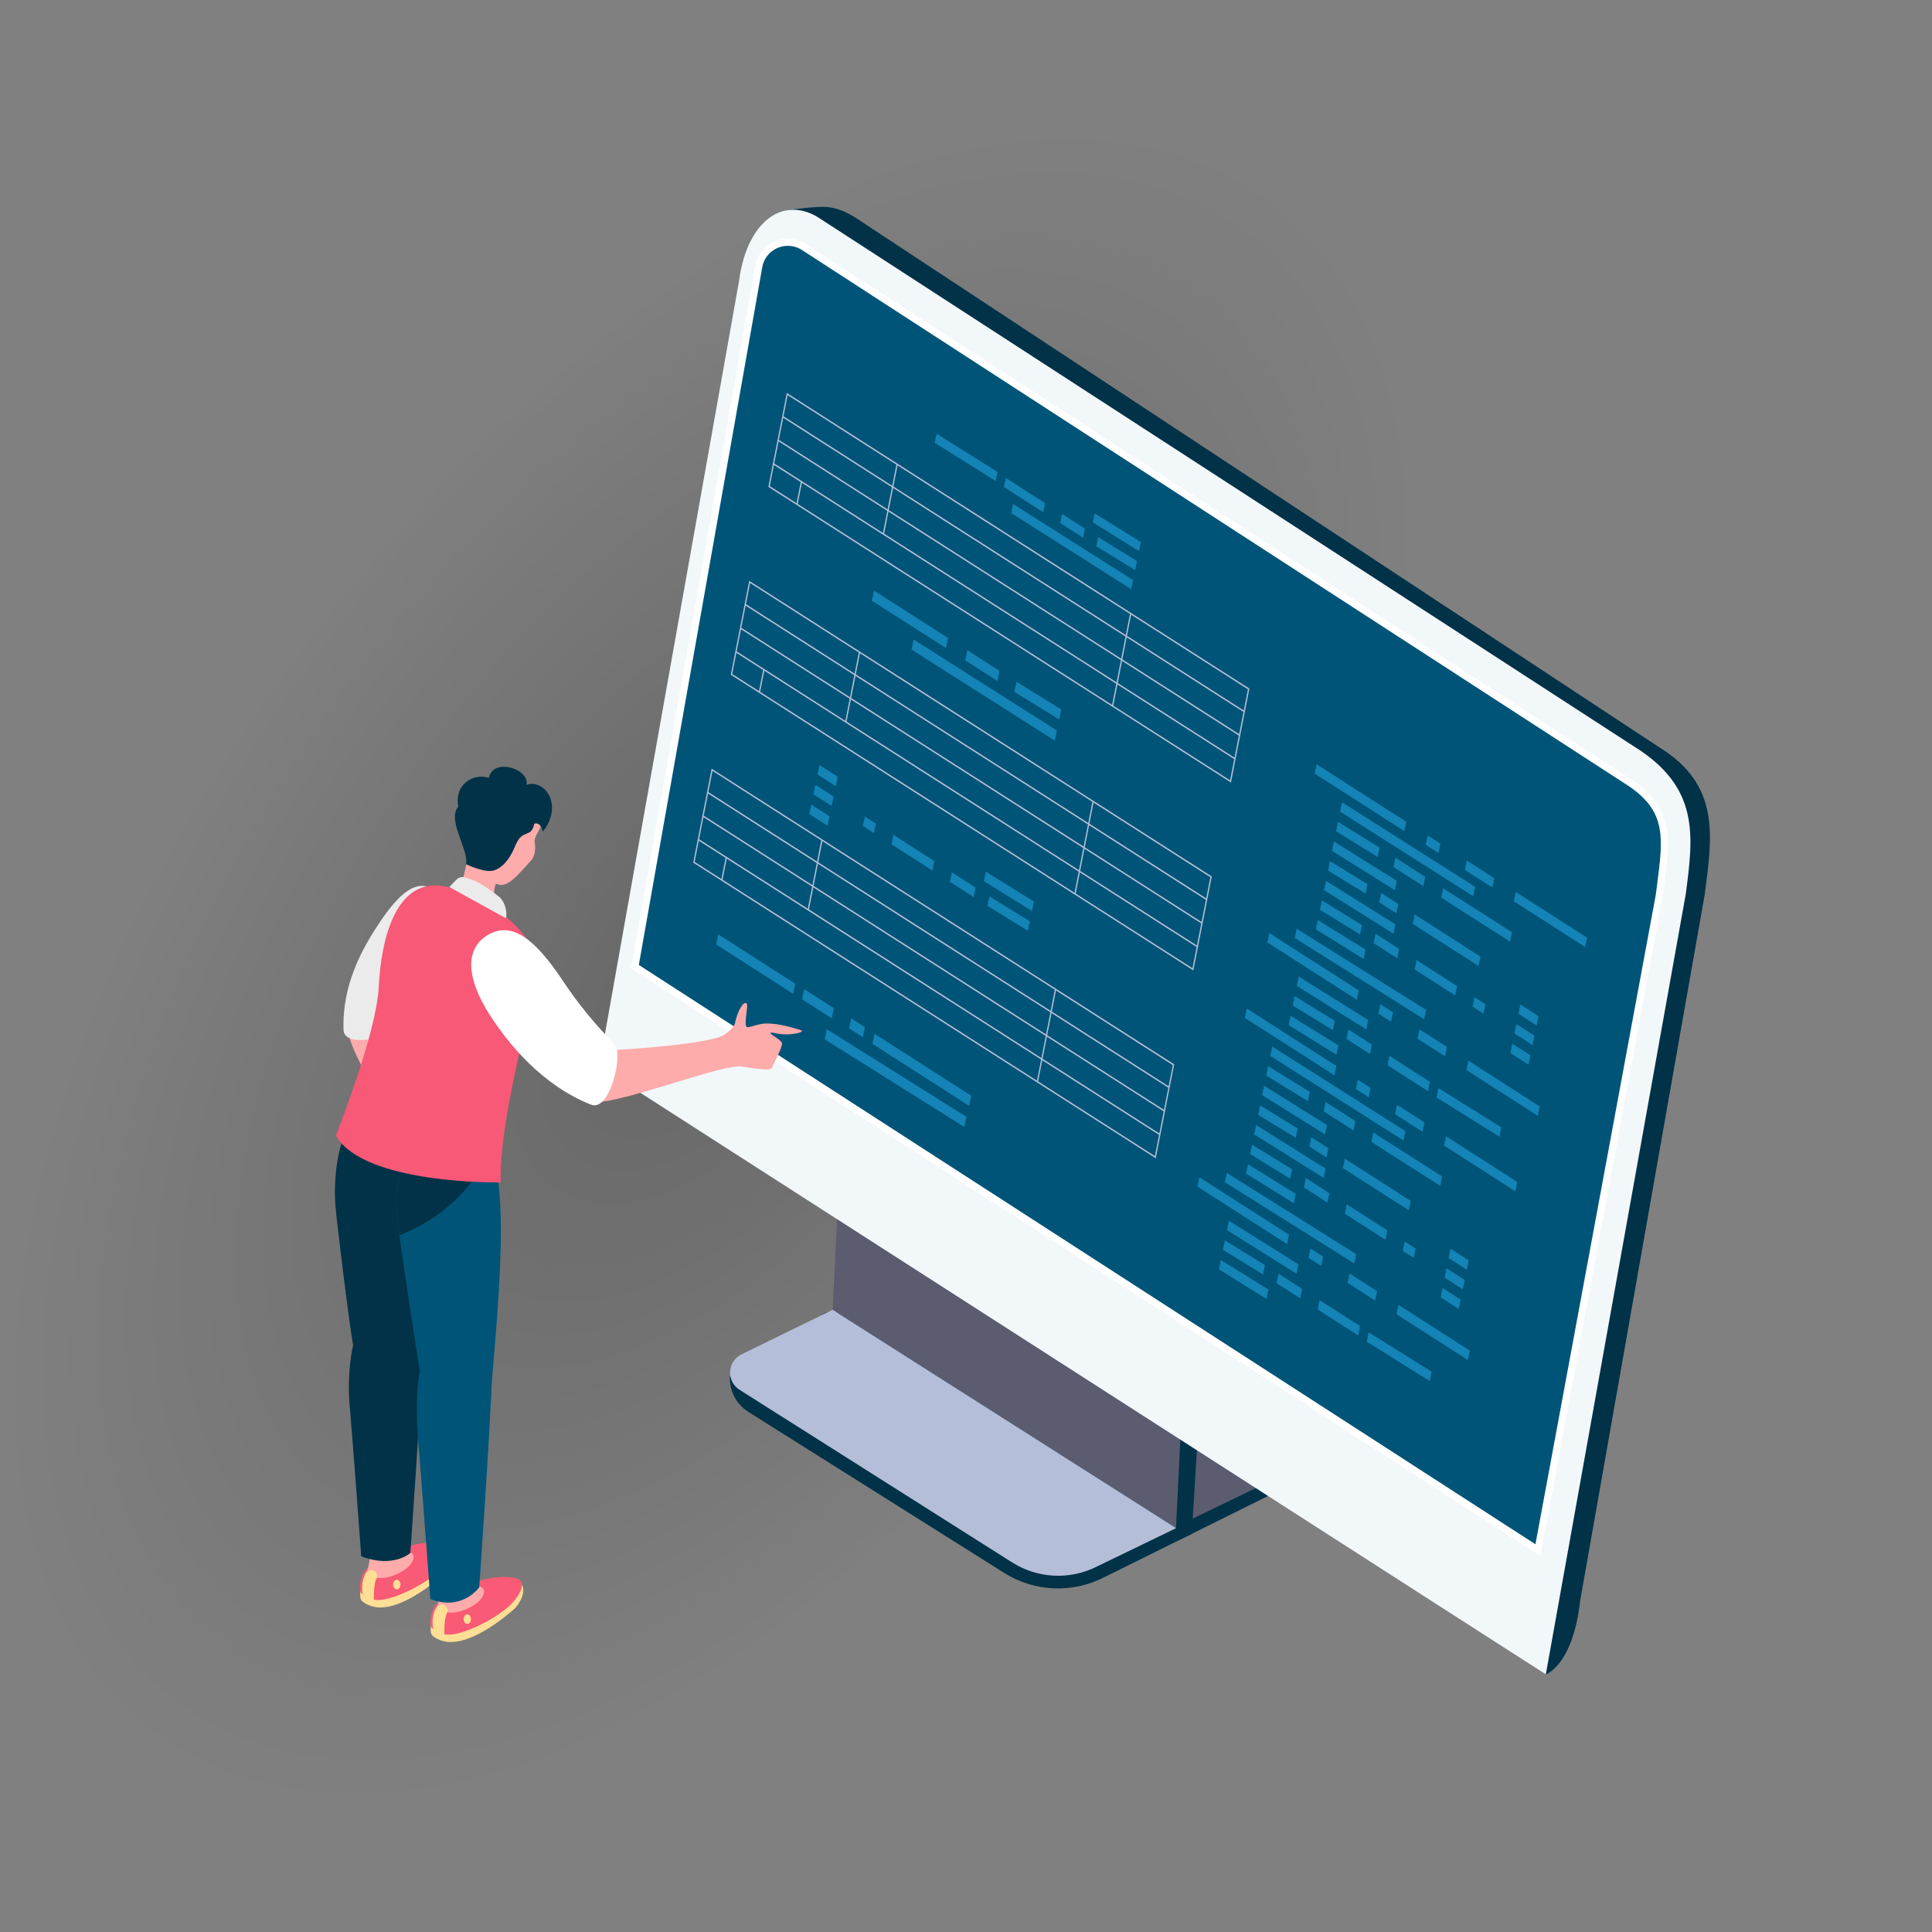 <svg width="300" height="300" viewBox="0 0 300 300" fill="none" xmlns="http://www.w3.org/2000/svg">
<rect x="0" y="0" width="300" height="300" fill="#808080" stroke="none"/>
<path d="M0.961 205.408C-7.012 270.332 35.516 298.163 95.981 267.575C156.439 236.924 211.872 159.513 219.845 94.587C227.822 29.63 185.314 1.8 124.853 32.484C64.388 63.069 8.927 140.546 0.961 205.408Z" fill="url(#paint0_radial)"/>
<path d="M126.485 206.376L126.447 207.154C126.338 209.359 127.421 211.443 129.277 212.629L168.954 237.602C173.66 240.604 179.138 241.206 184.107 238.647L202.976 229.284L200.549 228.398L199.422 228.243L126.485 206.376Z" fill="#023248"/>
<path d="M127.927 209.21L170.183 235.97C174.193 238.554 179.276 238.803 183.519 236.623L200.549 228.397L170.415 208.974L128.194 203.743C126.031 204.855 125.882 207.892 127.927 209.21Z" fill="#5B5C70"/>
<path d="M129.996 203.832L184.954 215.099L186.407 216.153L185.061 238.176H185.06L171.465 244.913C166.496 247.471 160.551 247.19 155.845 244.187L116.168 219.214C114.313 218.028 113.231 215.944 113.339 213.739L129.996 203.832Z" fill="#023248"/>
<path d="M182.61 237.273L129.295 203.387L130.409 180.647L183.687 215.282L182.61 237.273Z" fill="#5B5C70"/>
<path d="M114.819 215.795L157.076 242.555C161.086 245.139 166.169 245.388 170.412 243.208L182.633 237.289L129.296 203.388L115.087 210.329C112.924 211.44 112.774 214.477 114.819 215.795Z" fill="#B4BED8"/>
<path d="M132.927 33.859L257.576 115.994C267.249 121.907 265.867 129.935 264.694 138.979L245.36 248.603C244.224 258.639 240.037 260 240.037 260L115.07 178.385C109.372 174.712 105.12 165.59 106.293 156.546L121.969 32.687C121.969 32.687 126.976 31.91 128.737 32.178C129.651 32.317 130.964 32.593 132.927 33.859Z" fill="#023248"/>
<path d="M93.039 165.582L114.767 43.59C115.715 36.267 119.565 32.009 124.025 32.63C125.054 32.767 126.143 33.165 127.216 33.866L253.581 115.813C264.009 122.213 262.942 129.8 261.765 138.839L240.034 259.998L93.039 165.582Z" fill="#F2F7FA"/>
<path d="M98.594 150.099L238.812 240.696L257.647 139.057C258.686 130.766 259.862 125.91 252.858 121.374L124.822 38.359C122.951 37.151 120.67 37.507 119.217 38.839C118.49 39.512 117.978 40.422 117.805 41.5L98.594 150.099Z" fill="#005478"/>
<path d="M239.202 241.601L97.99 150.362L98.054 150.003L117.265 41.405C117.45 40.251 117.996 39.223 118.844 38.437C120.574 36.85 123.154 36.63 125.119 37.898L253.156 120.914C259.981 125.335 259.35 130.179 258.398 137.511L258.19 139.125L239.202 241.601ZM99.197 149.836L238.422 239.791L257.107 138.956L257.31 137.368C258.274 129.96 258.804 125.878 252.559 121.833L124.523 38.818C122.98 37.823 120.948 37.997 119.587 39.243C118.924 39.858 118.493 40.669 118.346 41.587L99.197 149.836Z" fill="white"/>
<path d="M218.061 129.051L204.148 120.133L204.447 118.681L218.36 127.597L218.061 129.051Z" fill="#1483B5"/>
<path d="M223.366 132.453L221.389 131.186L221.687 129.731L223.664 130.998L223.366 132.453Z" fill="#1483B5"/>
<path d="M214.162 140.112L214.46 138.658L217.124 140.365L216.825 141.819L214.162 140.112Z" fill="#1483B5"/>
<path d="M235.787 157.426L236.085 155.971L238.9 157.776L238.602 159.231L235.787 157.426Z" fill="#1483B5"/>
<path d="M235.16 160.474L235.459 159.019L238.274 160.824L237.976 162.28L235.16 160.474Z" fill="#1483B5"/>
<path d="M228.758 139.16L208.102 126.039C208.097 126.036 208.091 126.03 208.086 126.027L208.383 124.575C208.389 124.579 208.394 124.581 208.4 124.584L229.055 137.705L228.758 139.16Z" fill="#1483B5"/>
<path d="M213.929 133.065L207.477 129.087C207.472 129.084 207.466 129.078 207.461 129.075L207.758 127.625C207.764 127.628 207.769 127.629 207.775 127.633L214.227 131.611L213.929 133.065Z" fill="#1483B5"/>
<path d="M216.603 138.228L206.852 132.135C206.847 132.132 206.841 132.126 206.836 132.123L207.133 130.672C207.139 130.676 207.144 130.677 207.15 130.681L216.9 136.774L216.603 138.228Z" fill="#1483B5"/>
<path d="M232.831 176.513L223.081 170.421C223.075 170.417 223.071 170.412 223.064 170.409L223.362 168.957C223.367 168.96 223.373 168.963 223.379 168.966L233.13 175.059L232.831 176.513Z" fill="#1483B5"/>
<path d="M216.381 144.984L205.602 138.231C205.597 138.228 205.593 138.222 205.586 138.219C205.586 138.219 205.895 136.773 205.901 136.776L216.679 143.529L216.381 144.984Z" fill="#1483B5"/>
<path d="M219.367 143.449L219.665 141.994L229.893 148.552L229.595 150.007L219.367 143.449Z" fill="#1483B5"/>
<path d="M211.189 145.098C211.174 145.09 211.161 145.086 211.147 145.077L204.977 141.28C204.972 141.277 204.968 141.272 204.961 141.268L205.258 139.818C205.264 139.821 205.269 139.822 205.276 139.827L211.445 143.623C211.458 143.632 211.47 143.644 211.483 143.654L211.189 145.098Z" fill="#1483B5"/>
<path d="M211.74 148.908L204.35 144.328C204.345 144.325 204.341 144.32 204.334 144.316L204.631 142.866C204.637 142.869 204.642 142.87 204.648 142.874L212.039 147.453L211.74 148.908Z" fill="#1483B5"/>
<path d="M219.705 150.565C219.692 150.557 219.682 150.546 219.67 150.537L219.966 149.091C219.979 149.098 219.991 149.102 220.003 149.11L226.261 153.123L225.962 154.578L219.705 150.565Z" fill="#1483B5"/>
<path d="M230.36 157.396L228.666 156.31L228.964 154.855L230.659 155.942L230.36 157.396Z" fill="#1483B5"/>
<path d="M246.14 147.055L235.066 139.955L235.365 138.5L246.438 145.6L246.14 147.055Z" fill="#1483B5"/>
<path d="M213.31 146.464L213.305 146.46L213.603 145.007L213.608 145.009L217.265 147.353L216.967 148.808L213.31 146.464Z" fill="#1483B5"/>
<path d="M212.155 159.847L201.377 153.094C201.371 153.091 201.367 153.085 201.361 153.082C201.361 153.082 201.669 151.636 201.676 151.639L212.455 158.392L212.155 159.847Z" fill="#1483B5"/>
<path d="M206.962 159.961C206.948 159.953 206.935 159.949 206.92 159.94L200.751 156.143C200.745 156.14 200.74 156.135 200.734 156.131L201.031 154.68C201.037 154.683 201.042 154.685 201.048 154.688L207.217 158.485C207.232 158.494 207.243 158.506 207.257 158.516L206.962 159.961Z" fill="#1483B5"/>
<path d="M207.516 163.771L200.126 159.191C200.12 159.188 200.115 159.183 200.109 159.178L200.406 157.728C200.412 157.731 200.417 157.733 200.423 157.736L207.813 162.316L207.516 163.771Z" fill="#1483B5"/>
<path d="M215.48 165.428C215.468 165.42 215.457 165.409 215.445 165.4L215.742 163.954C215.754 163.961 215.767 163.965 215.78 163.973L222.038 167.986L221.74 169.441L215.48 165.428Z" fill="#1483B5"/>
<path d="M209.086 161.327L209.08 161.324L209.378 159.87L209.384 159.872L213.04 162.216L212.741 163.671L209.086 161.327Z" fill="#1483B5"/>
<path d="M216.381 134.636L216.68 133.181L221.309 136.15L221.011 137.605L216.381 134.636Z" fill="#1483B5"/>
<path d="M231.737 137.821L227.461 135.079L227.759 133.624L232.035 136.366L231.737 137.821Z" fill="#1483B5"/>
<path d="M210.703 155.255L196.791 146.337L197.088 144.884L211.002 153.8L210.703 155.255Z" fill="#1483B5"/>
<path d="M216.01 158.656L214.033 157.389L214.331 155.935L216.308 157.201L216.01 158.656Z" fill="#1483B5"/>
<path d="M238.784 173.259L227.709 166.158L228.008 164.704L239.082 171.804L238.784 173.259Z" fill="#1483B5"/>
<path d="M224.381 164.024L220.104 161.282L220.402 159.827L224.679 162.569L224.381 164.024Z" fill="#1483B5"/>
<path d="M234.535 163.522L234.833 162.068L237.649 163.873L237.35 165.328L234.535 163.522Z" fill="#1483B5"/>
<path d="M212.044 138.754L206.227 135.184C206.222 135.181 206.218 135.176 206.211 135.172L206.508 133.721C206.514 133.724 206.519 133.726 206.526 133.729L212.342 137.299L212.044 138.754Z" fill="#1483B5"/>
<path d="M234.478 146.209L223.795 139.389L224.093 137.935L234.778 144.754L234.478 146.209Z" fill="#1483B5"/>
<path d="M221.137 158.266L201.061 145.667L201.049 145.657L201.346 144.206L201.359 144.212L221.437 156.811L221.137 158.266Z" fill="#1483B5"/>
<path d="M207.219 166.978L193.307 158.06L193.605 156.608L207.517 165.524L207.219 166.978Z" fill="#1483B5"/>
<path d="M212.526 170.38L210.549 169.113L210.847 167.658L212.824 168.925L212.526 170.38Z" fill="#1483B5"/>
<path d="M203.32 178.039L203.619 176.584L206.281 178.292L205.982 179.746L203.32 178.039Z" fill="#1483B5"/>
<path d="M224.943 195.353L225.243 193.898L228.057 195.703L227.759 197.159L224.943 195.353Z" fill="#1483B5"/>
<path d="M224.32 198.401L224.619 196.946L227.433 198.752L227.134 200.206L224.32 198.401Z" fill="#1483B5"/>
<path d="M217.918 177.087L197.263 163.966C197.257 163.963 197.252 163.957 197.246 163.954L197.543 162.504C197.549 162.507 197.554 162.508 197.561 162.512L218.216 175.633L217.918 177.087Z" fill="#1483B5"/>
<path d="M203.088 170.992L196.636 167.014C196.63 167.011 196.626 167.005 196.619 167.001L196.916 165.551C196.922 165.554 196.927 165.555 196.934 165.559L203.385 169.537L203.088 170.992Z" fill="#1483B5"/>
<path d="M205.761 176.155L196.011 170.062C196.005 170.059 196.001 170.053 195.994 170.049L196.291 168.599C196.297 168.602 196.302 168.603 196.309 168.607L206.059 174.7L205.761 176.155Z" fill="#1483B5"/>
<path d="M221.99 214.441L212.239 208.348C212.234 208.345 212.229 208.339 212.223 208.336L212.521 206.885C212.526 206.889 212.532 206.89 212.537 206.894L222.288 212.987L221.99 214.441Z" fill="#1483B5"/>
<path d="M205.539 182.911L194.761 176.159C194.755 176.156 194.751 176.151 194.744 176.146C194.744 176.146 195.053 174.7 195.059 174.704L205.838 181.457L205.539 182.911Z" fill="#1483B5"/>
<path d="M208.525 181.376L208.824 179.921L219.05 186.479L218.752 187.934L208.525 181.376Z" fill="#1483B5"/>
<path d="M200.346 183.025C200.331 183.017 200.318 183.014 200.305 183.004L194.134 179.207C194.129 179.204 194.125 179.199 194.119 179.195L194.416 177.745C194.422 177.748 194.428 177.749 194.434 177.754L200.603 181.55C200.616 181.559 200.628 181.572 200.643 181.581L200.346 183.025Z" fill="#1483B5"/>
<path d="M200.9 186.835L193.511 182.255C193.505 182.252 193.5 182.247 193.494 182.243L193.792 180.793C193.798 180.796 193.803 180.797 193.809 180.802L201.199 185.38L200.9 186.835Z" fill="#1483B5"/>
<path d="M208.865 188.492C208.853 188.484 208.842 188.473 208.83 188.465L209.127 187.018C209.139 187.025 209.151 187.029 209.164 187.037L215.422 191.05L215.123 192.505L208.865 188.492Z" fill="#1483B5"/>
<path d="M219.519 195.324L217.824 194.237L218.122 192.782L219.817 193.869L219.519 195.324Z" fill="#1483B5"/>
<path d="M235.298 184.983L224.225 177.882L224.523 176.427L235.597 183.528L235.298 184.983Z" fill="#1483B5"/>
<path d="M202.468 184.391L202.463 184.387L202.761 182.934L202.767 182.936L206.422 185.281L206.124 186.735L202.468 184.391Z" fill="#1483B5"/>
<path d="M201.314 197.774L190.535 191.021L190.52 191.009L190.834 189.567L201.613 196.319L201.314 197.774Z" fill="#1483B5"/>
<path d="M196.121 197.888C196.107 197.88 196.095 197.876 196.08 197.867L189.911 194.07C189.905 194.067 189.9 194.062 189.895 194.058L190.192 192.608C190.197 192.611 190.203 192.612 190.208 192.617L196.378 196.413C196.392 196.422 196.403 196.435 196.417 196.444L196.121 197.888Z" fill="#1483B5"/>
<path d="M196.674 201.698L189.284 197.118C189.279 197.115 189.273 197.11 189.268 197.106L189.565 195.656C189.57 195.659 189.576 195.66 189.581 195.664L196.971 200.243L196.674 201.698Z" fill="#1483B5"/>
<path d="M204.637 203.355C204.625 203.347 204.614 203.336 204.602 203.327L204.899 201.881C204.911 201.888 204.923 201.892 204.936 201.901L211.194 205.913L210.896 207.368L204.637 203.355Z" fill="#1483B5"/>
<path d="M198.243 199.254L198.238 199.25L198.536 197.797L198.541 197.799L202.197 200.143L201.899 201.598L198.243 199.254Z" fill="#1483B5"/>
<path d="M205.539 172.563L205.837 171.108L210.466 174.076L210.168 175.532L205.539 172.563Z" fill="#1483B5"/>
<path d="M220.897 175.748L216.621 173.006L216.919 171.551L221.195 174.293L220.897 175.748Z" fill="#1483B5"/>
<path d="M199.863 193.182L185.949 184.263L186.247 182.811L200.161 191.727L199.863 193.182Z" fill="#1483B5"/>
<path d="M205.168 196.583L203.191 195.316L203.49 193.861L205.466 195.129L205.168 196.583Z" fill="#1483B5"/>
<path d="M227.941 211.187L216.867 204.086L217.165 202.63L228.239 209.732L227.941 211.187Z" fill="#1483B5"/>
<path d="M213.539 201.951L209.262 199.209L209.561 197.754L213.837 200.496L213.539 201.951Z" fill="#1483B5"/>
<path d="M223.695 201.45L223.994 199.995L226.809 201.8L226.51 203.255L223.695 201.45Z" fill="#1483B5"/>
<path d="M201.202 176.681L195.386 173.111C195.38 173.108 195.376 173.103 195.369 173.098L195.666 171.648C195.672 171.651 195.677 171.652 195.684 171.656L201.5 175.226L201.202 176.681Z" fill="#1483B5"/>
<path d="M223.638 184.136L212.953 177.316L213.251 175.861L223.936 182.682L223.638 184.136Z" fill="#1483B5"/>
<path d="M210.296 196.193L190.219 183.594L190.207 183.584L190.504 182.133L190.517 182.139L210.595 194.738L210.296 196.193Z" fill="#1483B5"/>
<path d="M128.815 126.762L128.514 128.23L125.674 126.409L125.975 124.942L128.815 126.762Z" fill="#1483B5"/>
<path d="M129.445 123.687L129.143 125.154L126.305 123.334L126.605 121.866L129.445 123.687Z" fill="#1483B5"/>
<path d="M153.629 139.199C153.644 139.207 153.657 139.211 153.671 139.22L159.895 143.051C159.901 143.054 159.905 143.06 159.912 143.063L159.611 144.527C159.606 144.523 159.6 144.522 159.594 144.518L153.37 140.687C153.355 140.678 153.344 140.665 153.33 140.656L153.629 139.199Z" fill="#1483B5"/>
<path d="M153.071 135.355L160.527 139.974L160.542 139.988L160.242 141.451L160.225 141.443L152.77 136.823L153.071 135.355Z" fill="#1483B5"/>
<path d="M145.038 133.684C145.051 133.692 145.062 133.703 145.074 133.712L144.775 135.171C144.763 135.163 144.75 135.16 144.738 135.151L138.426 131.104L138.726 129.636L145.038 133.684Z" fill="#1483B5"/>
<path d="M134.289 126.792L135.998 127.888L135.698 129.356L133.988 128.259L134.289 126.792Z" fill="#1483B5"/>
<path d="M151.489 137.821L151.494 137.824L151.193 139.291L151.187 139.288L147.5 136.923L147.8 135.456L151.489 137.821Z" fill="#1483B5"/>
<path d="M130.077 120.612L129.775 122.08L126.936 120.259L127.237 118.792L130.077 120.612Z" fill="#1483B5"/>
<path d="M141.868 99.305L164.1 113.428C164.107 113.431 164.112 113.438 164.118 113.441L163.797 115.003C163.791 114.999 163.785 114.997 163.779 114.994L141.547 100.872L141.868 99.305Z" fill="#1483B5"/>
<path d="M157.831 105.865L164.776 110.147C164.781 110.15 164.787 110.155 164.793 110.16L164.473 111.722C164.468 111.719 164.461 111.717 164.454 111.712L157.51 107.431L157.831 105.865Z" fill="#1483B5"/>
<path d="M145.432 67.358L154.886 73.265L154.902 73.277L154.612 74.684L154.597 74.675L145.143 68.769L145.432 67.358Z" fill="#1483B5"/>
<path d="M157.31 78.258L175.93 90.065C175.936 90.068 175.94 90.073 175.946 90.077C175.946 90.077 175.646 91.478 175.641 91.475L157.021 79.668L157.31 78.258Z" fill="#1483B5"/>
<path d="M170.515 83.407C170.528 83.415 170.541 83.418 170.554 83.427L176.536 87.109C176.542 87.112 176.546 87.118 176.552 87.121L176.263 88.528C176.258 88.524 176.252 88.523 176.247 88.519L170.264 84.837C170.251 84.828 170.24 84.816 170.227 84.807L170.515 83.407Z" fill="#1483B5"/>
<path d="M169.977 79.713L177.142 84.153C177.147 84.156 177.152 84.162 177.157 84.165L176.869 85.572C176.864 85.568 176.858 85.567 176.853 85.564L169.688 81.124L169.977 79.713Z" fill="#1483B5"/>
<path d="M162.256 78.107C162.268 78.115 162.279 78.126 162.29 78.133L162.003 79.536C161.991 79.529 161.979 79.525 161.967 79.517L155.9 75.627L156.19 74.216L162.256 78.107Z" fill="#1483B5"/>
<path d="M168.457 82.083L168.462 82.087L168.173 83.496L168.168 83.493L164.623 81.22L164.913 79.81L168.457 82.083Z" fill="#1483B5"/>
<path d="M155.193 104.174L154.872 105.74L149.889 102.545L150.21 100.978L155.193 104.174Z" fill="#1483B5"/>
<path d="M135.802 160.526L150.821 170.153L150.5 171.72L135.48 162.096L135.802 160.526Z" fill="#1483B5"/>
<path d="M132.168 158.125L134.302 159.494L133.98 161.064L131.846 159.696L132.168 158.125Z" fill="#1483B5"/>
<path d="M111.537 145.089L123.492 152.755L123.17 154.326L111.215 146.66L111.537 145.089Z" fill="#1483B5"/>
<path d="M124.869 153.594L129.485 156.554L129.164 158.126L124.547 155.164L124.869 153.594Z" fill="#1483B5"/>
<path d="M135.714 91.718L147.213 99.058L146.892 100.624L135.393 93.284L135.714 91.718Z" fill="#1483B5"/>
<path d="M128.37 159.811L150.045 173.412L150.058 173.423L149.737 174.989L149.723 174.983L128.049 161.382L128.37 159.811Z" fill="#1483B5"/>
<path d="M122.173 61.012L120.01 72.026L119.998 72.085L119.309 75.6C119.338 75.618 151.371 96.091 172.645 109.687L172.641 109.704H172.67C183.227 116.451 191.141 121.51 191.141 121.51L191.832 117.995L191.866 117.821L194.007 106.921C193.96 106.894 122.173 61.012 122.173 61.012ZM120.225 71.968L120.899 68.538L137.779 79.325L137.106 82.756L120.225 71.968ZM192.414 113.984L174.279 102.394L174.953 98.962L193.088 110.553L192.414 113.984ZM174.771 98.846L174.097 102.278L138.006 79.21L138.68 75.778L174.771 98.846ZM138.725 75.547L139.37 72.263L175.46 95.331L174.817 98.615L138.725 75.547ZM191.695 117.648L173.561 106.058L174.234 102.626L192.369 114.216L191.695 117.648ZM173.379 105.942L137.286 82.872L137.961 79.442L174.052 102.51L173.379 105.942ZM121.619 64.874L138.498 75.661L137.824 79.093L120.944 68.305L121.619 64.874ZM122.309 61.358L139.189 72.147L138.544 75.431L121.665 64.643L122.309 61.358ZM193.778 107.038L193.133 110.321L174.998 98.73L175.642 95.446L193.778 107.038ZM191.004 121.164L172.871 109.574L173.515 106.289C183.118 112.427 190.484 117.134 191.649 117.878L191.004 121.164ZM172.689 109.457L123.872 78.255L124.517 74.973C134.09 81.092 156.908 95.674 173.334 106.173L172.689 109.457ZM120.18 72.201C120.645 72.498 122.119 73.44 124.335 74.856L123.691 78.139L119.536 75.484L120.18 72.201Z" fill="#B4BED8"/>
<path d="M116.338 90.186L114.174 101.201L114.162 101.26L113.473 104.775C113.503 104.794 145.535 125.266 166.809 138.863L166.805 138.879H166.834C177.391 145.627 185.305 150.685 185.305 150.685L185.996 147.17L186.03 146.997L188.171 136.097C188.124 136.068 116.338 90.186 116.338 90.186ZM114.39 101.143L115.064 97.712L131.943 108.5L131.269 111.932L114.39 101.143ZM186.578 143.16L168.444 131.569L169.117 128.138L187.252 139.729L186.578 143.16ZM168.936 128.02L168.263 131.452L132.171 108.384L132.845 104.952L168.936 128.02ZM132.889 104.722L133.534 101.437L169.624 124.504L168.981 127.789L132.889 104.722ZM185.859 146.823L167.725 135.233L168.399 131.8L186.533 143.39L185.859 146.823ZM167.543 135.116L131.451 112.047L132.125 108.616L168.217 131.685L167.543 135.116ZM115.783 94.048L132.662 104.837L131.988 108.268L115.109 97.481L115.783 94.048ZM116.474 90.533L133.353 101.322L132.708 104.605L115.829 93.817L116.474 90.533ZM187.942 136.213L187.297 139.495L169.162 127.905L169.805 124.621L187.942 136.213ZM185.168 150.339L167.035 138.749L167.679 135.464C177.283 141.602 184.648 146.31 185.813 147.053L185.168 150.339ZM166.854 138.632L118.037 107.43L118.682 104.147C128.256 110.266 151.073 124.848 167.499 135.348L166.854 138.632ZM114.344 101.376C114.809 101.674 116.283 102.614 118.5 104.031L117.855 107.313L113.7 104.658L114.344 101.376Z" fill="#B4BED8"/>
<path d="M110.503 119.361L108.34 130.375L108.327 130.434L107.637 133.949C107.667 133.968 139.699 154.439 160.973 168.036L160.97 168.053H160.998C171.555 174.8 179.469 179.858 179.469 179.858L180.159 176.342L180.193 176.169L182.334 165.269C182.29 165.242 110.503 119.361 110.503 119.361ZM108.556 130.317L109.23 126.887L126.109 137.674L125.435 141.105L108.556 130.317ZM180.743 172.334L162.609 160.744L163.282 157.311L181.418 168.902L180.743 172.334ZM163.101 157.195L162.428 160.628L126.335 137.559L127.009 134.127L163.101 157.195ZM127.055 133.896L127.7 130.612L163.791 153.68L163.147 156.963L127.055 133.896ZM180.024 175.997L161.891 164.407L162.564 160.975L180.698 172.565L180.024 175.997ZM161.71 164.292L125.617 141.222L126.291 137.792L162.383 160.86L161.71 164.292ZM109.949 123.224L126.828 134.011L126.154 137.443L109.275 126.655L109.949 123.224ZM110.64 119.707L127.519 130.496L126.874 133.78L109.995 122.992L110.64 119.707ZM182.108 165.388L181.464 168.671L163.328 157.08L163.971 153.796L182.108 165.388ZM179.333 179.512L161.2 167.922L161.844 164.637C171.447 170.775 178.814 175.482 179.978 176.226L179.333 179.512ZM161.019 167.807L112.201 136.605L112.846 133.323C122.421 139.442 145.237 154.024 161.664 164.523L161.019 167.807ZM108.509 130.551C108.974 130.848 110.448 131.79 112.665 133.206L112.02 136.489L107.865 133.833L108.509 130.551Z" fill="#B4BED8"/>
<path d="M67.19 178.194C66.71 179.846 63.972 179.557 64.634 181.622C65.215 183.434 65.532 185.093 65.289 185.25C64.8 185.565 63.553 181.863 62.919 180.37C62.287 178.877 62.039 177.364 61.392 177.727C60.66 178.136 60.217 180.472 59.907 180.497C58.429 180.627 59.308 176.279 60.764 175.582C62.317 174.839 53.719 163.473 53.865 158.907L60.268 158.172C60.268 158.172 63.481 171.098 65.279 173.468C65.969 174.377 67.811 176.057 67.19 178.194Z" fill="#FDABAB"/>
<path d="M66.16 149.891C63.127 154.637 61.819 158.214 61.129 159.725C60.435 161.235 53.454 162.708 53.347 159.945C53.085 152.938 56.258 147.272 58.847 143.394C61.918 138.797 64.793 136.041 67.885 138.447C70.628 140.585 69.718 144.317 66.16 149.891Z" fill="#EBEBEB"/>
<path d="M70.168 240.813C70.692 241.947 69.728 243.767 68.784 244.584C67.746 245.483 61.513 250.879 57.467 249.329C56.978 249.142 56.487 248.913 56.138 248.525C55.532 247.854 56.388 244.19 57.063 243.533C57.946 242.67 69.741 239.883 70.168 240.813Z" fill="#FFDE95"/>
<path d="M62.944 240.297C65.808 239.186 69.573 239.307 70.002 240.236C70.524 241.371 68.941 243.299 68.003 244.125C65.306 246.49 59.872 249.013 57.908 248.356C57.412 248.191 56.487 247.834 56.137 247.446C55.531 246.775 56.089 244.428 56.81 243.729C57.491 243.071 61.435 240.884 62.944 240.297Z" fill="#F95A75"/>
<path d="M61.615 246.792C61.931 246.792 62.188 246.461 62.188 246.052C62.188 245.643 61.931 245.312 61.615 245.312C61.299 245.312 61.043 245.643 61.043 246.052C61.043 246.461 61.299 246.792 61.615 246.792Z" fill="#FFDE95"/>
<path d="M57.687 242.962L58.82 244.459L58.53 244.996C57.967 245.805 58.059 248.457 58.059 248.457C56.751 248.359 56.299 247.6 56.299 247.6C55.962 244.984 57.019 243.979 57.019 243.979L57.687 242.962Z" fill="#FFDE95"/>
<path d="M64.178 241.475C64.412 241.991 63.97 243.436 61.465 244.5C60.574 244.88 59.489 245.155 58.53 244.996C58.654 244.603 58.482 244.138 58.132 243.922C57.777 243.702 57.354 243.79 57.02 243.978C57.212 243.32 57.318 242.633 57.438 241.955C58.142 242.075 63.44 239.852 64.178 241.475Z" fill="#FDABAB"/>
<path d="M65.652 209.171C65.485 216.197 63.717 241.14 63.717 241.14C63.717 241.14 61.087 243.584 56.092 241.658C56.092 241.658 54.748 223.278 54.3 218.314C53.853 213.35 54.666 209.06 55.079 208.129C56.203 205.613 65.822 202.147 65.652 209.171Z" fill="#023248"/>
<path d="M56.752 171.724C57.947 170.818 61.627 170.289 65.327 173.508C71.984 179.301 65.577 206.639 65.577 211.253C65.577 216.016 55.983 215.559 54.873 209.175C54.128 204.888 52.323 190.02 52.092 187.329C51.839 184.391 51.806 175.462 56.752 171.724Z" fill="#023248"/>
<path d="M81.109 246.18C81.633 247.314 80.67 249.134 79.727 249.953C78.689 250.851 72.455 256.246 68.409 254.696C67.921 254.509 67.432 254.279 67.08 253.891C66.473 253.221 67.329 249.557 68.005 248.899C68.89 248.036 80.683 245.249 81.109 246.18Z" fill="#FFDE95"/>
<path d="M73.887 245.664C76.751 244.553 80.516 244.675 80.946 245.602C81.468 246.738 79.887 248.666 78.946 249.491C76.25 251.86 70.816 254.384 68.851 253.722C68.355 253.558 67.433 253.201 67.081 252.813C66.474 252.141 67.032 249.795 67.757 249.096C68.435 248.44 72.378 246.25 73.887 245.664Z" fill="#F95A75"/>
<path d="M72.56 252.159C72.875 252.159 73.13 251.828 73.13 251.419C73.13 251.01 72.875 250.679 72.56 250.679C72.246 250.679 71.99 251.01 71.99 251.419C71.99 251.828 72.246 252.159 72.56 252.159Z" fill="#FFDE95"/>
<path d="M68.632 248.329L69.764 249.825L69.473 250.362C68.913 251.171 69.003 253.822 69.003 253.822C67.695 253.725 67.242 252.969 67.242 252.969C66.905 250.35 67.962 249.345 67.962 249.345L68.632 248.329Z" fill="#FFDE95"/>
<path d="M75.121 246.841C75.358 247.361 74.914 248.803 72.41 249.866C71.519 250.247 70.433 250.522 69.475 250.363C69.598 249.969 69.425 249.505 69.076 249.289C68.724 249.073 68.297 249.157 67.963 249.346C68.156 248.688 68.261 248.001 68.382 247.323C69.086 247.442 74.383 245.219 75.121 246.841Z" fill="#FDABAB"/>
<path d="M76.309 214.959C76.143 221.983 74.413 246.478 74.413 246.478C74.413 246.478 71.811 250.226 66.819 248.298C66.819 248.298 65.404 229.066 64.958 224.103C64.511 219.139 64.798 214.068 65.213 213.14C66.337 210.62 76.479 207.936 76.309 214.959Z" fill="#005478"/>
<path d="M65.656 177.811C66.851 176.906 71.407 174.317 75.193 177.433C80.305 181.638 76.237 212.427 76.237 217.041C76.237 221.801 66.642 221.346 65.534 214.963C64.788 210.673 61.96 192.122 61.729 189.433C61.477 186.497 60.71 181.546 65.656 177.811Z" fill="#005478"/>
<path d="M62.017 191.817C61.867 190.701 61.764 189.864 61.726 189.435C61.475 186.497 60.709 181.547 65.655 177.811C66.85 176.907 71.405 174.318 75.191 177.434C76.585 178.58 73.093 187.418 62.017 191.817Z" fill="#023248"/>
<path d="M58.818 153.193C59.178 145.829 61.462 136.107 69.156 137.638C72.958 138.394 84.831 144.03 83.224 152.107C81.814 159.194 77.463 174.732 77.748 183.606C77.748 183.606 56.503 183.987 52.148 176.328C52.148 176.327 58.462 160.557 58.818 153.193Z" fill="#F85976"/>
<path d="M77.011 125.779C77.85 125.448 84.241 126.784 84.138 127.741C84.033 128.701 82.866 129.85 83.032 130.8C83.147 131.458 83.172 132.833 82.514 133.557C80.305 135.982 78.706 138.088 77.017 137.204C76.187 139.003 77.499 141.522 77.271 141.443C75.959 140.99 72.462 138.925 71.379 138.045C72.863 133.958 72.449 130.558 75.473 127.017C75.905 126.512 76.391 126.022 77.011 125.779Z" fill="#FDABAB"/>
<path d="M75.912 120.799C76.558 117.55 82.308 119.421 81.742 121.864C84.633 120.901 87.541 125.096 84.27 129.154C84.27 129.154 84.086 127.617 82.968 127.894C82.5 130.248 81.168 128.604 80.077 131.192C79.409 132.78 78.54 134.413 76.867 135.106C75.43 135.7 72.371 134.19 72.371 134.19C72.824 131.91 69.358 127.389 71.164 125.23C70.487 121.771 73.604 119.975 75.912 120.799Z" fill="#023248"/>
<path d="M72.136 136.235C73.552 136.6 74.77 137.1 77.519 139.267C78.203 139.806 78.845 141.271 78.556 142.59L69.768 137.731L70.888 136.586C71.214 136.256 71.69 136.12 72.136 136.235Z" fill="#EBEBEB"/>
<path d="M112.025 160.904C112.523 160.708 113.973 159.657 114.128 158.869C114.46 157.181 115.428 155.309 115.939 155.832C116.192 156.09 115.713 158.066 115.793 159.04C115.861 159.901 116.368 159.355 118.222 159.001C120.076 158.647 123.303 159.611 124.398 159.988C125.111 160.233 122.723 160.916 120.607 160.469C118.003 159.92 121.383 161.326 121.432 162.015C121.479 162.702 120.09 165.197 119.883 165.799C119.678 166.399 116.53 165.784 115.211 165.607C112.345 165.224 98.99 170.385 93.473 171.084L95.117 163.06C95.12 163.06 108.241 162.394 112.025 160.904Z" fill="#FDABAB"/>
<path d="M76.001 145.042C79.57 143.124 83.115 145.849 87.377 152.265C91.006 157.727 94.199 160.806 95.484 162.252C96.765 163.699 94.741 172.713 91.75 171.524C84.163 168.504 78.869 162.035 75.958 157.453C72.503 152.016 71.982 147.201 76.001 145.042Z" fill="white"/>
<defs>
<radialGradient id="paint0_radial" cx="0" cy="0" r="1" gradientUnits="userSpaceOnUse" gradientTransform="translate(110.373 150.053) rotate(-54.006) scale(147.352 81.999)">
<stop stop-opacity="0.2"/>
<stop offset="1" stop-opacity="0"/>
</radialGradient>
</defs>
</svg>
